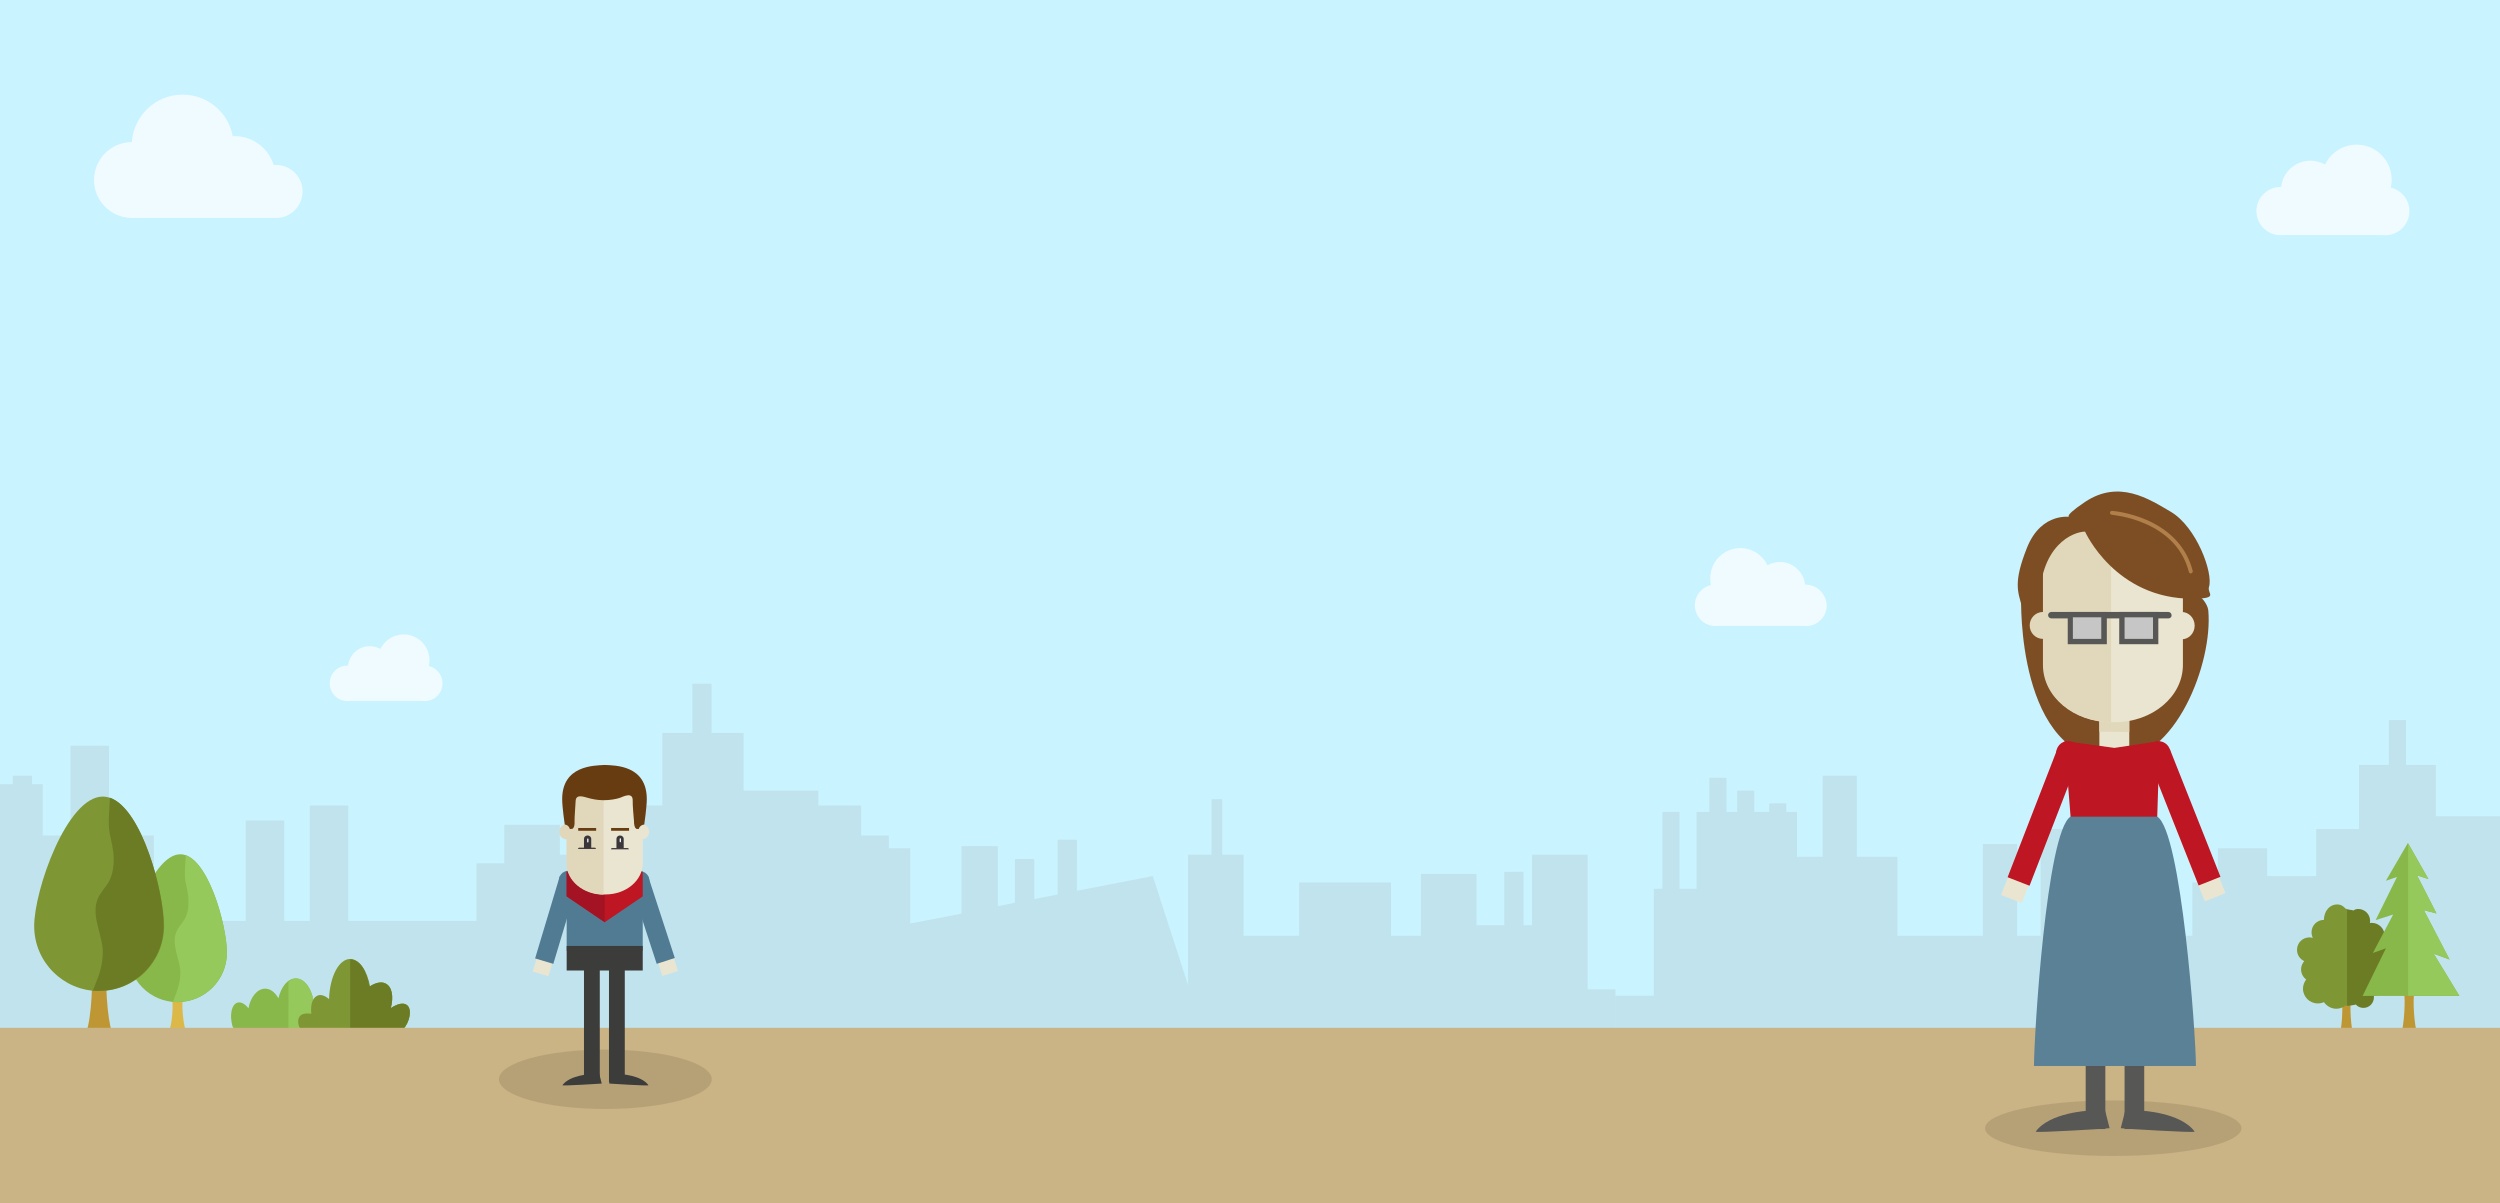 <svg xmlns="http://www.w3.org/2000/svg" width="1170" height="563" viewBox="0 0 1170 563">
  <style>
    .st0{fill:#C9F3FF;} .st1{fill:none;} .st2{opacity:0.2;fill:#A4A6A9;} .st3{fill:#DCB848;} .st4{fill:#88B74A;} .st5{fill:#95C95B;} .st6{fill:#BE9734;} .st7{fill:#7E9633;} .st8{fill:#6B7C25;} .st9{fill:#CAB384;} .st10{opacity:0.1;} .st11{opacity:0.7;fill:#FFFFFF;} .st12{fill:#575756;} .st13{fill:#7D4E24;} .st14{fill:#EAE5D0;} .st15{fill:#E1D8BC;} .st16{fill:#B17F4A;} .st17{fill:#C6C6C6;} .st18{fill:#BE1622;} .st19{fill:#5A8196;} .st20{fill:#3C3C3B;} .st21{fill:#507B93;} .st22{fill:#A31324;} .st23{fill:#683C11;} .st24{fill:#3B363A;} .st25{fill:#FFFFFF;}
  </style>
  <path class="st0" d="M0 0h1170v563H0z"/>
  <path class="st1" d="M6 363h9v4h5v24h13v-42h18v42h21v40h43v-47h18v47h12v-54h18v54h60v-27h13v-18h26v14h25v-23h23v-34h14v-23h9v23h15v27h35v7h20v14h13v6h10v35.2l24-4.6V396h17v28.1l8-1.6V402h9v18.8l11-2.2V393h9v23.9l35.5-6.9 16.5 51v-61h11v-26h5v26h10v38h26v-25h43v25h14v-29h26v24h13v-25h9v25h4v-33h26v63h13v3h18v-50h4v-36h8v36h8v-36h6v-16h8v16h5v-10h8v10h7v-4h8v4h5v21h12v-38h16v38h19v37h40v-43h16v43h11v-50h16v50h55v-25h12v-16h23v13h23v-22h20v-30h14v-21h8v21h14v24h30V1H0v366h6"/>
  <path class="st2" d="M756 466v-3h-13v-63h-26v33h-4v-25h-9v25h-13v-24h-26v29h-14v-25h-43v25h-26v-38h-10v-26h-5v26h-11v61l-16.5-51-35.5 6.9V393h-9v25.6l-11 2.2V402h-9v20.5l-8 1.6V396h-17v31.6l-24 4.6V397h-10v-6h-13v-14h-20v-7h-35v-27h-15v-23h-9v23h-14v34h-23v23h-25v-14h-26v18h-13v27h-60v-54h-18v54h-12v-47h-18v47H72v-40H51v-42H33v42H20v-24h-5v-4H6v4H0v140h756m384-149h-14v-21h-8v21h-14v30h-20v22h-23v-13h-23v16h-12v25h-55v-50h-16v50h-11v-43h-16v43h-40v-37h-19v-38h-16v38h-12v-21h-5v-4h-8v4h-7v-10h-8v10h-5v-16h-8v16h-6v36h-8v-36h-8v36h-4v50h-18v41h414V382h-30"/>
  <g id="Tree_3_">
    <path class="st3" d="M87.2 483H79c1.5-3.1 2.4-13.6 1.3-16.8h5.4c-.9 3.2 0 13.7 1.5 16.8z"/>
    <path class="st4" d="M106.2 445.9c0 12.8-10.4 23.1-23.1 23.1-12.8 0-23.1-10.3-23.1-23.1s11.7-46.1 24.4-46.1 21.8 33.3 21.8 46.1z"/>
    <path class="st5" d="M86.9 400.2v.7c-.1 3.9-.8 7.9-.1 11.7.5 2.8 1.4 5.8 1.4 8.8.1 3.1-.3 6.4-2 9.1-1.1 1.8-2.8 3.5-3.6 5.5-2.8 6.4 2.2 13.7 1.8 20.1-.2 3.6-1.1 6.8-2.4 9.9-.3 1-.7 1.9-1.1 2.8.7.1 1.4.1 2.2.1 12.8 0 23.1-10.4 23.1-23.1 0-11.8-7.9-41.6-19.3-45.6z"/>
  </g>
  <g id="Tree_2_">
    <path class="st6" d="M52.4 483h-12c2.3-5.9 3.5-25.8 2-31.8h7.9c-1.4 6-.1 25.9 2.1 31.8z"/>
    <path class="st7" d="M76.8 433.4c0 16.8-13.6 30.4-30.4 30.4-16.8 0-30.4-13.6-30.4-30.4 0-16.8 15.3-60.6 32.1-60.6s28.7 43.8 28.7 60.6z"/>
    <path class="st8" d="M51.4 373.3v1c-.1 5.1-1 10.4-.1 15.4.7 3.7 1.8 7.7 1.9 11.5.1 4.1-.4 8.4-2.6 12-1.5 2.4-3.7 4.7-4.8 7.3-3.6 8.4 2.9 18 2.3 26.4-.3 4.8-1.4 8.9-3.2 13-.4 1.3-.9 2.5-1.5 3.7.9.1 1.9.1 2.8.1 16.8 0 30.4-13.6 30.4-30.4.2-15.6-10.1-54.8-25.2-60z"/>
  </g>
  <g id="Bush_3_">
    <path class="st4" d="M109.5 482h47.6c2.3-3.7 2.8-7.5 1-8.7-.7-.4-1.6-.4-2.6 0 .1-2.6-.7-4.6-2.2-5.2-1.8-.7-4.2.7-6.2 3.4-.4-7.6-4.1-13.6-8.7-13.6-3.7 0-6.8 3.8-8.1 9.3-1.5-2.7-3.7-4.5-6.2-4.5-3.7 0-6.9 3.9-7.8 9.2-1.6-2-3.4-3.1-5.1-2.7-2.8.8-3.9 5.7-2.4 11.1.3.7.5.5.7 1.7z"/>
    <path class="st5" d="M158.1 473.3c-.7-.4-1.6-.4-2.6 0 .1-2.6-.7-4.6-2.2-5.2-1.8-.7-4.2.7-6.2 3.4-.4-7.6-4-13.6-8.5-13.6-1.3 0-2.6.5-3.6 1.5V482h22.1c2.3-3.7 2.8-7.5 1-8.7z"/>
  </g>
  <g id="Bush_2_">
    <path class="st7" d="M188.5 482c3.5-3.7 4.4-9.7 2-11.6-1.7-1.4-4.6-.6-7.6 1.4 1.4-5.4.6-10-2.4-11.5-2-1.1-4.6-.4-7.3 1.4-1.4-7.5-5-12.9-9.3-12.9-5.3 0-9.6 8.3-9.9 18.8-1.8-1.6-3.7-2.3-5.3-1.7-2.4.9-3.5 4.3-3 8.5-2.6-.3-4.7 0-5.6 1.5-1.1 1.7-.5 5.1 1.2 6.3h47.2z"/>
    <path class="st8" d="M190.5 470.4c-1.7-1.4-4.6-.6-7.6 1.4 1.4-5.4.6-10-2.4-11.5-2-1.1-5-.4-7.6 1.4-1.3-7.1-4-12.3-9-12.8V482h24.5c3.5-3.7 4.5-9.7 2.1-11.6z"/>
  </g>
  <path class="st6" d="M1101.6 485.3h-6.9c1.3-3.4 2-14.8 1.1-18.3h4.6c-.9 3.5-.1 14.9 1.2 18.3z"/>
  <path class="st7" d="M1115.7 452.6c0-9.1-9.2-24.9-18-27.4-1.3-1.4-2.3-1.8-3.4-1.9-4-.3-6.7 3.2-6.7 7.2-3.2 0-5.8 2.6-5.8 5.8 0 .9.2 1.8.6 2.6-.5-.1-1-.2-1.6-.2-3.2 0-5.8 2.6-5.8 5.8 0 2.4 1.4 4.4 3.4 5.3-.9 1-1.5 2.4-1.5 3.9 0 1.9 1 3.7 2.4 4.7-.9 1.2-1.5 2.7-1.5 4.3 0 3.8 3.1 6.9 6.9 6.9 1 0 2-.2 2.9-.6 1.3 1.8 3.4 3.1 5.8 3.1 1.6 0 3.1-.6 4.3-1.5 10-.1 18-8.1 18-18"/>
  <path class="st8" d="M1116.2 452.4c2.2-1.2 3.7-3.5 3.7-6.2 0-2.9-1.7-5.3-4.2-6.4.2-.6.3-1.3.3-1.9 0-3.3-2.7-6-6-6-.3 0-.6 0-.9.1.1-.3.1-.7.1-1.1 0-3-2.5-5.5-5.5-5.5-1 0-1.5.2-2.3.7-1.1-.4-3-.4-3-.4v45h-.3c1.6 0 2.9-.2 4.4-.6.9 1 2.1 1.6 3.6 1.6 2.7 0 4.9-2.2 4.9-5 0-.2 0-.5-.1-.7 4.3 0 7.8-3.5 7.8-7.8.1-2.4-.9-4.4-2.5-5.8"/>
  <path class="st6" d="M1131.3 483.9h-7.6c1.4-3.7 2.2-16.3 1.3-20h5c-1 3.8-.1 16.3 1.3 20z"/>
  <path class="st4" d="M1126.9 394.5l-10.3 17.7 5.2-1.8-10 20.2 8.2-2.6-9.5 18 6.1-2.2-10.9 22.3h45.3l-12-19.7 7.4 2.7-12-23.1 5.9 1.5-9.1-17.8 5.3 1.7"/>
  <path class="st5" d="M1127 394.7V466h24l-12-19.7 7.4 2.7-12-23 5.9 1.5-9.1-17.8 5.3 1.7"/>
  <path class="st9" d="M0 481h1170v82H0z"/>
  <ellipse class="st10" cx="989" cy="528" rx="60" ry="13"/>
  <ellipse class="st10" cx="283.3" cy="505.1" rx="49.8" ry="13.9"/>
  <path class="st11" d="M61.7 66.5c-9.8 0-17.7 8-17.7 17.8C44 94 51.9 102 61.8 102h67.4c6.8 0 12.4-5.5 12.4-12.4s-5.6-12.4-12.4-12.4c-.4 0-.8 0-1.1.1-2.4-7.9-9.7-13.6-18.4-13.6h-.8c-2-11-11.7-19.4-23.4-19.4-12.6-.1-22.9 9.8-23.8 22.2zm1005.6 21c-6.2 0-11.3 5.1-11.3 11.3s5.1 11.3 11.3 11.3l2-.1h45.2l1.8.1c6.2 0 11.3-5 11.3-11.3 0-5.3-3.7-9.8-8.7-11 .3-1.2.4-2.4.4-3.7 0-9.1-7.3-16.4-16.4-16.4-6.5 0-12.1 3.8-14.8 9.3-2-1.1-4.3-1.8-6.8-1.8-7.1 0-13 5.4-13.7 12.2h-.3v.1zm-904.7 224c-4.6 0-8.3 3.7-8.3 8.3s3.7 8.3 8.3 8.3l1.5-.1h33.3l1.4.1c4.6 0 8.3-3.7 8.3-8.3 0-3.9-2.7-7.2-6.4-8.1.2-.9.3-1.8.3-2.7 0-6.7-5.4-12.1-12.1-12.1-4.8 0-8.9 2.8-10.9 6.8-1.5-.8-3.2-1.3-5-1.3-5.2 0-9.5 4-10.1 9h-.3v.1zM845 273.6h-.2c-.7-5.9-5.7-10.6-11.8-10.6-2.1 0-4.1.6-5.8 1.5-2.3-4.7-7.1-8-12.7-8-7.8 0-14.1 6.3-14.1 14.1 0 1.1.1 2.1.3 3.2-4.3 1-7.5 4.8-7.5 9.5 0 5.4 4.4 9.7 9.7 9.7l1.6-.1h39l1.7.1c5.4 0 9.7-4.3 9.7-9.7-.2-5.4-4.6-9.7-9.9-9.7zm0 0"/>
  <path class="st12" d="M976.1 440.5h9.2v87.9h-9.2z"/>
  <path class="st12" d="M952.7 529.6c6.5-9 24.9-9.8 24.9-9.8h7.6l2.1 8.2c0 .1-34.4 2.3-34.6 1.6zm41.6-89.1h9.2v87.9h-9.2z"/>
  <path class="st12" d="M1027.1 529.6c-6.5-9-24.9-9.8-24.9-9.8h-7.6l-2.1 8.2c-.1.1 34.4 2.3 34.6 1.6z"/>
  <path class="st13" d="M945.9 280s-2.3 75.7 43.8 75.9c28.7.1 45.9-45.9 43.8-70-1.5-17.6-79.8-43.1-87.6-5.9z"/>
  <path class="st14" d="M982.5 329.2h14v26.7h-14z"/>
  <path class="st15" d="M996.5 342.6l-14-.2v-5.2l14-.2"/>
  <ellipse class="st14" cx="1021" cy="292.8" rx="6.1" ry="6.4"/>
  <path class="st14" d="M1021.6 311.2c0 14.8-14.3 26.8-31.9 26.8h-1.3c-17.6 0-31.9-12-31.9-26.8v-46.8c0-14.8 14.3-26.8 31.9-26.8h1.3c17.6 0 31.9 12 31.9 26.8v46.8z"/>
  <path class="st15" d="M988 338c-17.6 0-31.9-12-31.9-26.8v-46.8c0-14.8 14.3-26.8 31.9-26.8V338z"/>
  <ellipse class="st15" cx="956.1" cy="292.7" rx="6.2" ry="6.3"/>
  <path class="st13" d="M954.4 283.9c-.4-29.2 16.3-35.1 21.4-35.1 0 0 14.1 31.6 50.5 31.4 12.5-.1 6.5-2.4 7.5-5.5 2.1-6.4-5.8-28.1-17.9-35.2-10.2-6-24.2-15.2-40.1-4.6-12.2 8.2-6.3 7.1-6.3 7.1s-14-2.9-20.9 14.4c-6.3 15.9-4.4 20.3-2.3 27.5"/>
  <path class="st16" d="M1025.3 268.4c-.4 0-.8-.3-.9-.7-2.6-10.2-9.5-17.8-20.4-22.6-8.2-3.6-15.6-4.1-15.7-4.2-.5 0-.9-.5-.8-1 0-.5.5-.9 1-.8.3 0 7.8.6 16.3 4.3 11.3 5 18.7 13.2 21.4 23.8.1.5-.2 1-.7 1.1 0 .1-.1.1-.2.1z"/>
  <path class="st12" d="M1014.9 289.4H960c-.8 0-1.5-.7-1.5-1.5s.7-1.5 1.5-1.5h54.8c.8 0 1.5.7 1.5 1.5.1.8-.6 1.5-1.4 1.5z"/>
  <path class="st17" d="M968.9 287.6h15.8v12.6h-15.8z"/>
  <path class="st12" d="M986 301.5h-18.3v-15.1H986v15.1zm-15.9-2.5h13.3v-10.1h-13.3V299z"/>
  <path class="st17" d="M993 287.6h15.8v12.6H993z"/>
  <path class="st12" d="M1010.1 301.5h-18.3v-15.1h18.3v15.1zm-15.8-2.5h13.3v-10.1h-13.3V299z"/>
  <path class="st14" d="M936.487 418.866l23.25-59.947 9.696 3.76-23.25 59.94z"/>
  <path class="st18" d="M939.562 410.547l23.25-59.946 10.256 3.98-23.25 59.95z"/>
  <ellipse transform="rotate(-2.6 967.94 352.43)" class="st18" cx="967.9" cy="352.4" rx="5.6" ry="5.6"/>
  <path class="st14" d="M1008.15 362.042l9.668-3.834 23.7 59.774-9.666 3.833z"/>
  <path class="st18" d="M1005.25 354.63l10.226-4.055 23.7 59.774-10.224 4.05z"/>
  <ellipse transform="rotate(-45.434 1010.26 352.46)" class="st18" cx="1010.2" cy="352.4" rx="5.6" ry="5.6"/>
  <path class="st18" d="M1009.1 397.6l1.6-50.8-21 3.2h-.3l-23.2-3.2 4.1 51.2"/>
  <path class="st19" d="M1009.6 382.2c11.3 7 18.1 102.4 18.1 116.7h-75.8c0-14.2 5.9-109.7 17.1-116.7h40.6z"/>
  <path class="st20" d="M285 448.8h7.4v57.8H285z"/>
  <path class="st20" d="M303.5 507.9c-3.4-4.8-13.2-5.2-13.2-5.2h-4.1l-1.1 4.4c-.1 0 18.2 1.2 18.4.8zm-30.2-59.1h7.4v57.8h-7.4z"/>
  <path class="st20" d="M263.2 507.9c3.4-4.8 13.2-5.2 13.2-5.2h4.1l1.1 4.4c.1 0-18.3 1.2-18.4.8z"/>
  <path class="st14" d="M297.574 418.644l7.32-2.387 12.432 38.123-7.32 2.387z"/>
  <path class="st21" d="M294.91 412.96l8.462-2.76 12.43 38.124-8.46 2.76z"/>
  <ellipse transform="rotate(-60.35 299.405 412.168)" class="st21" cx="299.4" cy="412.2" rx="4.5" ry="4.5"/>
  <path class="st14" d="M249.29 454.677l11.533-38.407 7.375 2.214-11.533 38.408z"/>
  <path class="st21" d="M250.432 448.533l11.533-38.408 8.524 2.56-11.54 38.407z"/>
  <ellipse transform="rotate(-25.578 266.102 412.073)" class="st21" cx="266.1" cy="412" rx="4.5" ry="4.5"/>
  <path class="st21" d="M265.2 409.5h35.6V445h-35.6z"/>
  <path class="st20" d="M265.2 442.7h35.6v11.5h-35.6z"/>
  <path class="st18" d="M265.2 419.5v-11.6h35.6v11.6L283 431.6"/>
  <path class="st22" d="M265.2 419.5v-11.6H283v23.7"/>
  <ellipse class="st14" cx="300.5" cy="389.3" rx="3.3" ry="3.5"/>
  <path class="st14" d="M300.8 404c0 8.1-7.8 14.6-17.4 14.6h-.7c-9.6 0-17.4-6.6-17.4-14.6v-25.6c0-8.1 7.8-14.6 17.4-14.6h.7c9.6 0 17.4 6.6 17.4 14.6V404z"/>
  <path class="st15" d="M282.5 418.7c-9.6 0-17.4-6.6-17.4-14.6v-25.6c0-8.1 7.8-14.6 17.4-14.6v54.8z"/>
  <ellipse class="st15" cx="265.1" cy="389.3" rx="3.4" ry="3.5"/>
  <path class="st23" d="M282.9 358c-4.9.3-19.8.2-19.8 16 0 3.8 1.2 11.9 1.2 11.9s1.8 0 2.4 2.1l1.1-.1s1.3-.3 1.1-3.7c-.1-.8.4-7.3.5-9.4.2-3.5 4.3-1.7 5.7-1.4 1.8.5 4.3 1.1 7.3 1.1 3.2 0 5.8-.5 7.7-1.1 1.2-.4 6.2-3.2 6 1.4-.1 1.3.5 8.6.6 9.4 0 3.3 1.1 3.7 1.1 3.7l1.1.1c.7-2.1 2.6-2.1 2.6-2.1s1.2-8.2 1.2-11.9c0-15.8-14.6-15.8-19.8-16z"/>
  <path class="st24" d="M294.3 397.5c0-.3-.3-.6-.6-.6h-7.2c-.3 0-.6.3-.6.6h8.4z"/>
  <path class="st24" d="M291.9 397v-4.4c0-.9-.8-1.6-1.7-1.6-1 0-1.7.7-1.7 1.6v4.4h3.4z"/>
  <path class="st25" d="M290.6 393.9c0 .1-.1.3-.3.3-.1 0-.3-.1-.3-.3v-1.3c0-.1.1-.3.3-.3.1 0 .3.1.3.3v1.3z"/>
  <path class="st23" d="M286 387.5h8.4v1.3H286zm-15.4 0h8.4v1.3h-8.4z"/>
  <path class="st24" d="M278.9 397.3c0-.3-.3-.6-.6-.6h-7.2c-.3 0-.6.3-.6.6h8.4z"/>
  <path class="st24" d="M276.7 397v-4.4c0-.9-.8-1.6-1.7-1.6-1 0-1.7.7-1.7 1.6v4.4h3.4z"/>
  <path class="st25" d="M275.4 394c0 .1-.1.3-.3.3-.1 0-.3-.1-.3-.3v-1.3c0-.1.1-.3.3-.3.1 0 .3.1.3.3v1.3z"/>
</svg>
